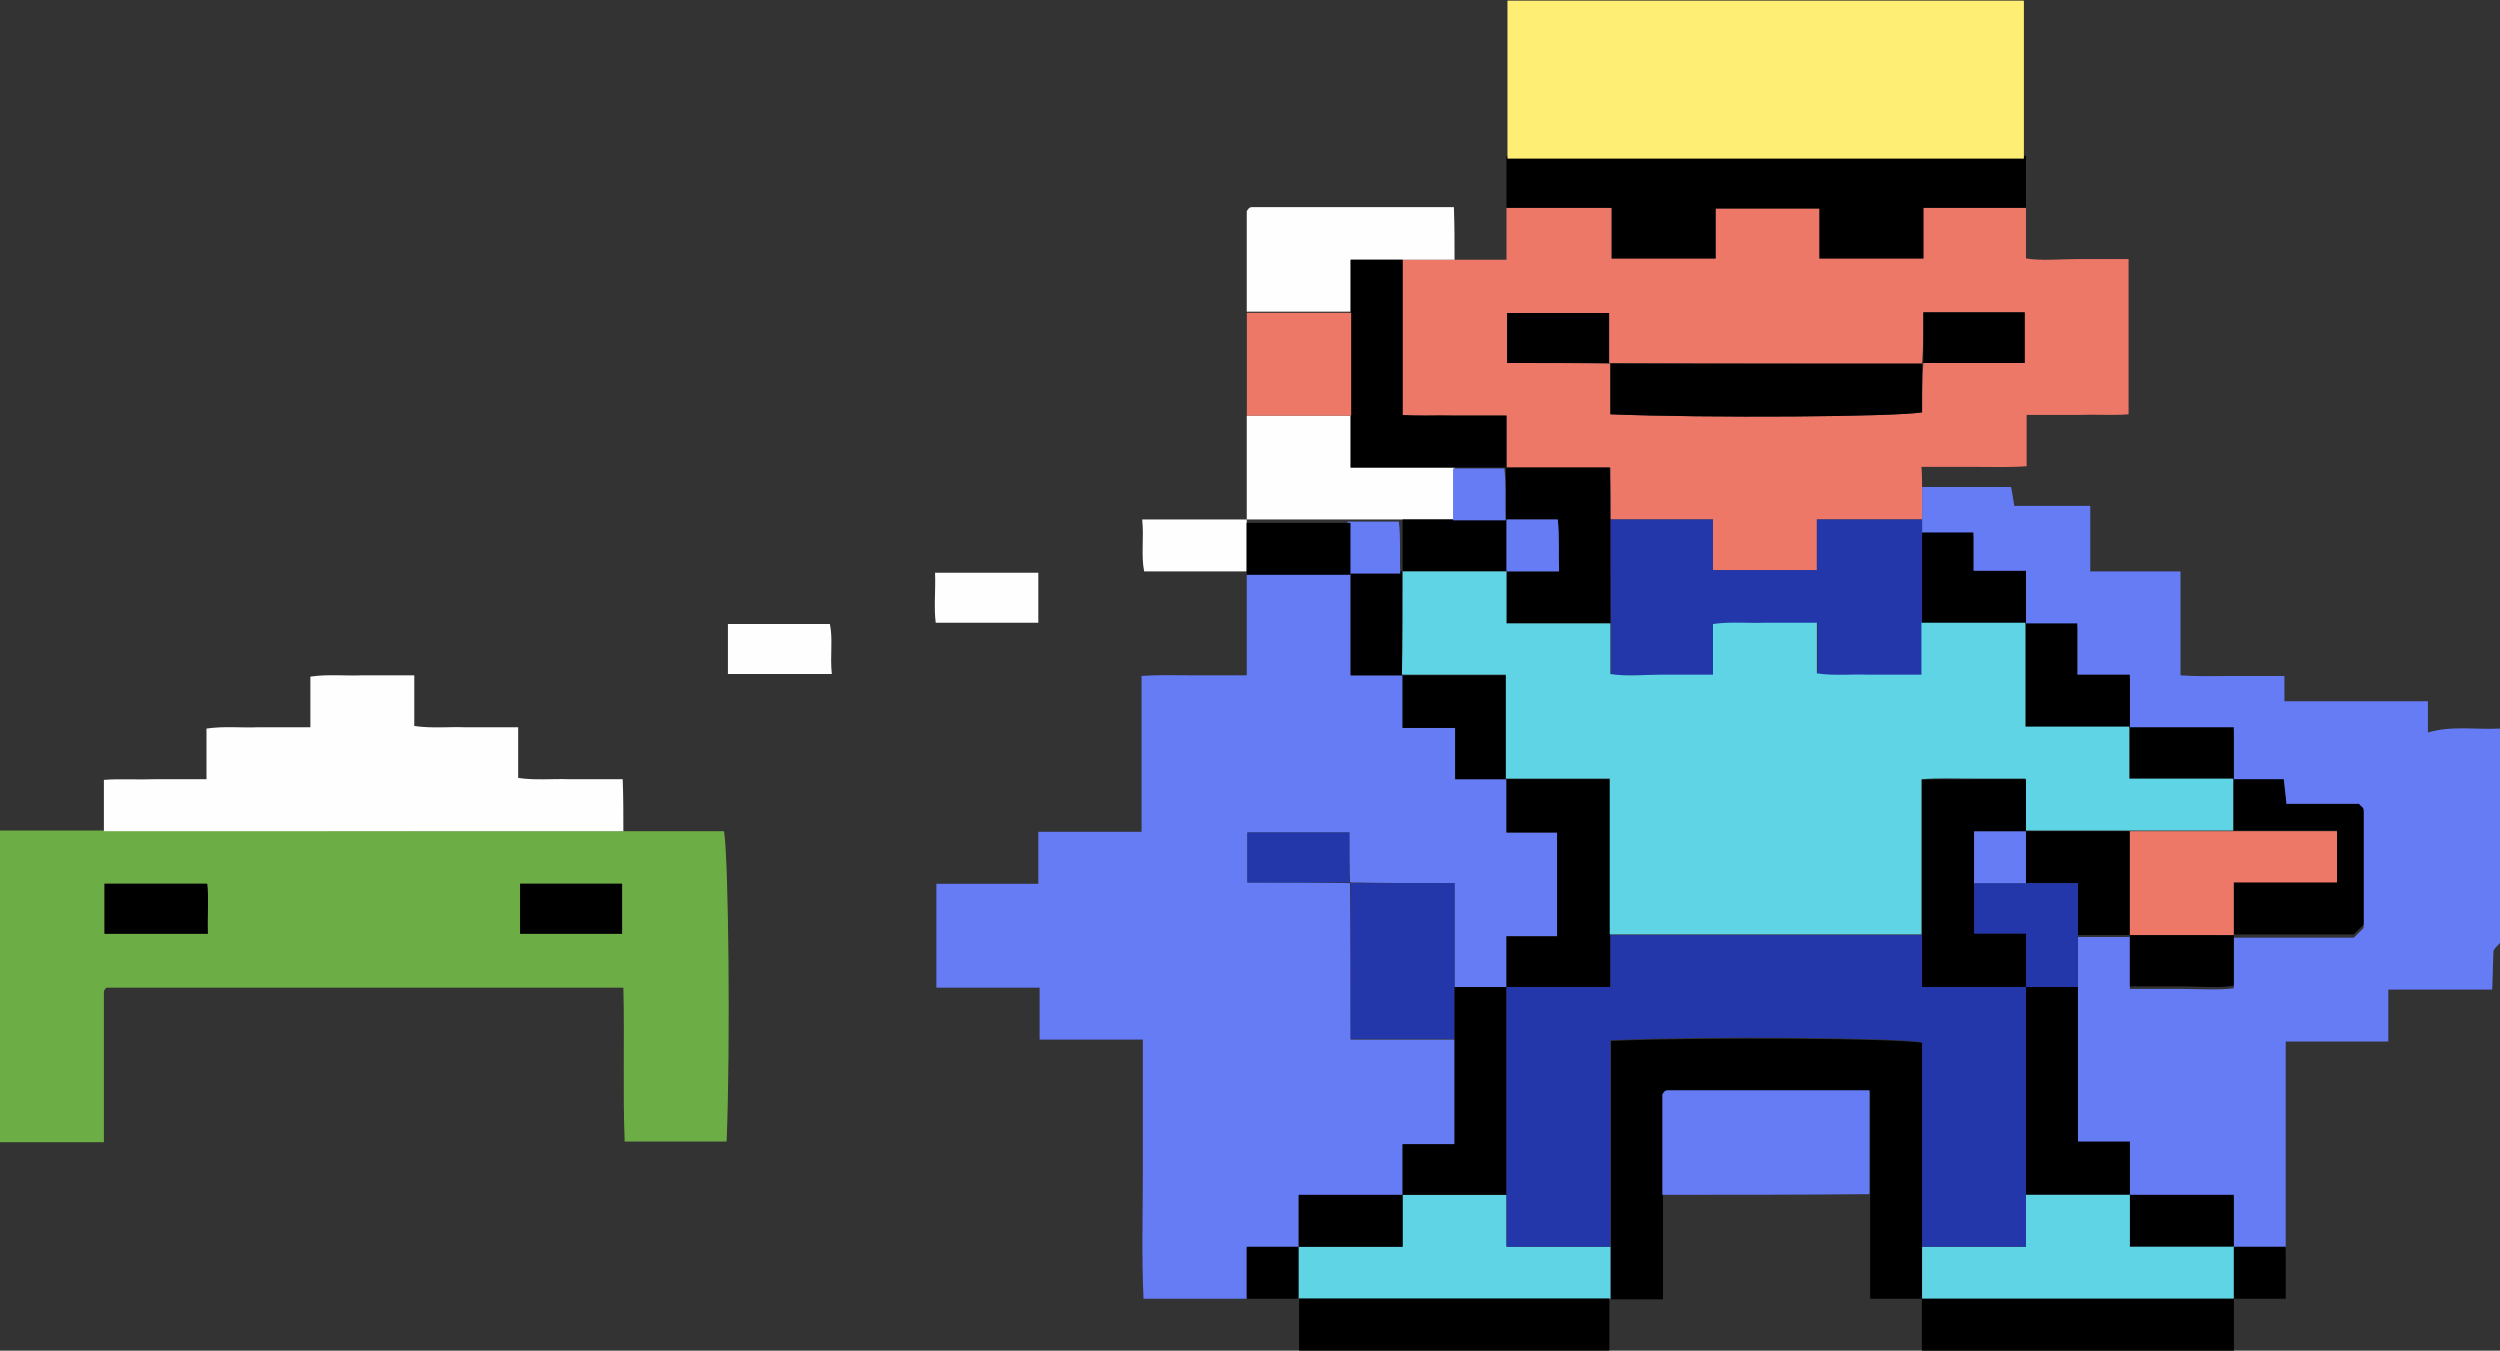 <?xml version="1.0" encoding="UTF-8" standalone="no"?>
<!-- Generator: Adobe Illustrator 25.0.0, SVG Export Plug-In . SVG Version: 6.00 Build 0)  -->

<svg
   version="1.1"
   id="Layer_1"
   x="0px"
   y="0px"
   viewBox="0 0 385 208.004"
   xml:space="preserve"
   sodipodi:docname="1.svg"
   width="385"
   height="208.004"
   inkscape:version="1.2.2 (b0a8486541, 2022-12-01)"
   xmlns:inkscape="http://www.inkscape.org/namespaces/inkscape"
   xmlns:sodipodi="http://sodipodi.sourceforge.net/DTD/sodipodi-0.dtd"
   xmlns="http://www.w3.org/2000/svg"
   xmlns:svg="http://www.w3.org/2000/svg"><rect x="0" y="0" width="385" height="208.004" fill="#333333" stroke="none"/><defs
   id="defs127" /><sodipodi:namedview
   id="namedview125"
   pagecolor="#505050"
   bordercolor="#ffffff"
   borderopacity="1"
   inkscape:showpageshadow="0"
   inkscape:pageopacity="0"
   inkscape:pagecheckerboard="1"
   inkscape:deskcolor="#505050"
   showgrid="false"
   showguides="false"
   inkscape:zoom="1.8007537"
   inkscape:cx="186.8662"
   inkscape:cy="87.185717"
   inkscape:window-width="1536"
   inkscape:window-height="923"
   inkscape:window-x="0"
   inkscape:window-y="0"
   inkscape:window-maximized="1"
   inkscape:current-layer="Layer_1" />
<style
   type="text/css"
   id="style2">
	.st0{fill:#F70909;}
	.st1{fill:#657CF5;}
	.st2{fill:#6DAD45;}
	.st3{fill:#FEEF74;}
	.st4{fill:#ED7867;}
	.st5{fill:#FEFEFE;}
	.st6{fill:#2337AA;}
	.st7{fill:#5ED4E5;}
</style>


<path
   class="st1"
   d="m 296,75 c 4.5,0 9,0 13.7,0 0.2,0.9 0.3,1.8 0.5,2.9 3.8,0 7.5,0 11.7,0 0,3.4 0,6.6 0,10.1 4.8,0 9.3,0 13.9,0 0,5.3 0,10.4 0,16 2.7,0.2 5.3,0.1 7.9,0.1 2.6,0 5.3,0 8.1,0 0,1.3 0,2.4 0,3.9 7.4,0 14.6,0 22.1,0 0,1.8 0,3.3 0,4.8 3.8,-1.1 7.5,-0.4 11.1,-0.6 0,11 0,22 0,33 -0.3,0.4 -0.9,0.8 -1,1.3 -0.1,1.9 -0.1,3.8 -0.2,5.9 -5.5,0 -10.6,0 -16,0 0,2.7 0,5.3 0,8 -5.4,0 -10.5,0 -15.8,0 0,10.7 0,21.3 0,31.9 -2.7,0 -5.3,0 -8,0 0,-2.6 0,-5.2 0,-8 -5.5,0 -10.8,0 -16,0 0,-2.6 0,-5.2 0,-8.2 -2.9,0 -5.5,0 -8,0 0,-8.2 0,-16 0,-23.8 0,-2.7 0,-5.3 0,-8 2.7,0 5.3,0 8,0 0,2.6 0,5.2 0,8 3,0 5.6,0 8.2,0 2.6,0 5.2,0.2 7.8,-0.1 0,-2.9 0,-5.4 0,-7.8 6.3,0 12.5,0 18.5,0 0.7,-0.7 1,-1 1.5,-1.5 0,-5.8 0,-11.8 0,-17.7 0,-0.1 -0.1,-0.3 -0.2,-0.4 -0.1,-0.1 -0.2,-0.2 -0.5,-0.5 -3.7,0 -7.4,0 -11.2,0 -0.2,-1.4 -0.3,-2.6 -0.4,-3.8 -2.8,0 -5.3,0 -7.7,0 0,-2.6 0,-5.2 0,-8 -5.5,0 -10.8,0 -16,0 0,-2.6 0,-5.2 0,-8.1 -2.8,0 -5.4,0 -8.1,0 0,-2.8 0,-5.2 0,-7.9 -2.7,0 -5.3,0 -7.9,0 0,-2.6 0,-5.2 0,-8.1 -2.8,0 -5.4,0 -8.1,0 0,-2.1 0,-3.9 0,-5.9 -2.7,0 -5.3,0 -7.9,0 0,-0.7 0,-1.3 0,-2 0,-2.2 0,-3.8 0,-5.5 z"
   id="path8" />
<path
   class="st2"
   d="m 96,128 c 5.2,0 10.3,0 15.5,0 0.7,4.2 1,32.9 0.4,47.8 -5.1,0 -10.2,0 -15.7,0 -0.3,-7.7 0,-15.6 -0.2,-23.7 -26.6,0 -53,0 -79.6,0 0.1,0 -0.1,0 -0.2,0.2 -0.1,0.1 -0.2,0.3 -0.2,0.4 0,7.6 0,15.3 0,23.2 -5.4,0 -10.7,0 -16,0 0,-16 0,-32 0,-48 5.3,0 10.7,0 16,0 26.7,0.1 53.3,0.1 80,0.1 z m -79.9,15.8 c 5.5,0 10.7,0 15.9,0 -0.1,-2.7 0.1,-5.3 -0.1,-7.7 -5.5,0 -10.6,0 -15.8,0 0,2.7 0,5.1 0,7.7 z m 64,0 c 5.5,0 10.6,0 15.7,0 0,-2.7 0,-5.3 0,-7.7 -5.4,0 -10.5,0 -15.7,0 0,2.7 0,5.1 0,7.7 z"
   id="path10" />





<path
   class="st1"
   d="m 192,200 c -5.2,0 -10.3,0 -15.9,0 -0.3,-6.6 -0.1,-13.2 -0.1,-19.8 0,-6.6 0,-13.3 0,-20.1 -5.3,0 -10.4,0 -15.9,0 0,-2.7 0,-5.3 0,-8 -5.5,0 -10.6,0 -15.9,0 0,-5.4 0,-10.6 0,-16 5.1,0 10.2,0 15.7,0 0,-2.7 0,-5.3 0,-8 5.5,0 10.6,0 15.9,0 0,-7.9 0,-15.7 0,-24 2.7,-0.2 5.3,-0.1 7.9,-0.1 2.6,0 5.3,0 8.3,0 0,-5.4 0,-10.7 0,-16 5.3,0 10.7,0 16,0 0,5.2 0,10.5 0,16 2.8,0 5.4,0 8,0 0,2.6 0,5.2 0,8.1 2.8,0 5.4,0 8.1,0 0,2.8 0,5.2 0,7.9 2.7,0 5.3,0 7.9,0 0,2.6 0,5.2 0,8.2 2.9,0 5.5,0 7.8,0 0,5.5 0,10.6 0,16 -2.7,0 -5.3,0 -7.8,0 0,2.8 0,5.3 0,7.8 -2.7,0 -5.3,0 -8,0 0,-5.3 0,-10.5 0,-16 -5.5,0 -10.7,0 -16.1,-0.1 -0.1,-2.5 -0.1,-5.1 -0.1,-7.7 -5.4,0 -10.6,0 -15.7,0 0,2.7 0,5.1 0,7.7 5.4,0 10.6,0 15.8,0.1 0.1,8 0.1,15.9 0.1,24.1 5.5,0 10.7,0 16,0 0,5.3 0,10.6 0,16.2 -2.9,0 -5.5,0 -8,0 0,2.8 0,5.3 0,7.8 -5.2,0 -10.5,0 -16,0 0,2.8 0,5.4 0,8 -2.6,0 -5.2,0 -8,0 0,2.7 0,5.3 0,7.9 z"
   id="path22" />
<path
   class="st4"
   d="m 296,75 c 0,1.7 0,3.3 0,5 -5.3,0 -10.6,0 -16.2,0 0,2.9 0,5.5 0,7.8 -5.5,0 -10.6,0 -16,0 0,-2.7 0,-5.3 0,-7.8 -5.5,0 -10.7,0 -15.8,0 0,-2.6 0,-5.2 0,-8 -5.5,0 -10.8,0 -16,0 0,-2.6 0,-5.2 0,-8 -3,0 -5.6,0 -8.3,0 -2.6,0 -5.2,0.1 -7.7,-0.1 0,-8.3 0,-16.1 0,-23.9 2.7,0 5.3,0 8,0 2.6,0 5.2,0 8,0 0,-2.8 0,-5.4 0,-8 5.3,0 10.5,0 16.2,0 0,2.9 0,5.5 0,7.8 5.5,0 10.6,0 16,0 0,-2.7 0,-5.3 0,-7.7 5.5,0 10.6,0 16,0 0,2.7 0,5.3 0,7.7 5.5,0 10.6,0 16,0 0,-2.7 0,-5.3 0,-7.8 5.5,0 10.7,0 15.8,0 0,2.5 0,5 0,7.8 2.5,0.4 5.2,0.1 7.7,0.1 2.6,0 5.3,0 8.1,0 0,7.9 0,15.7 0,23.9 -2.4,0.2 -5,0 -7.6,0.1 -2.6,0 -5.3,0 -8.1,0 0,2.6 0,5 0,7.9 -2.7,0.2 -5.3,0.1 -7.9,0.1 -2.6,0 -5.3,0 -8.3,0 0.1,1.2 0.1,2.2 0.1,3.1 z M 247.8,55.9 c 0,-2.5 0,-5.1 0,-7.7 -5.4,0 -10.6,0 -15.7,0 0,2.7 0,5.1 0,7.7 5.4,0 10.6,0 15.9,0.1 0,2.6 0,5.2 0,7.8 15,0.6 43.8,0.4 48,-0.3 0,-2.5 0,-5 0.2,-7.6 5.1,0 10.4,0 15.6,0 0,-2.7 0,-5.2 0,-7.8 -5.3,0 -10.4,0 -15.6,0 0,2.7 0,5.3 -0.2,7.9 -16,0 -32,0 -48.2,-0.1 z"
   id="path24" />
<path
   class="st5"
   d="m 96,128 c -26.7,0 -53.3,0 -80,0 0,-2.5 0,-5 0,-7.9 2.6,-0.2 5.2,0 7.7,-0.1 2.6,0 5.3,0 8.1,0 0,-2.6 0,-5 0,-7.8 2.7,-0.4 5.3,-0.1 7.9,-0.2 2.6,0 5.3,0 8.1,0 0,-2.6 0,-5 0,-7.8 2.7,-0.4 5.3,-0.1 7.9,-0.2 2.6,0 5.3,0 8.1,0 0,2.6 0,5 0,7.8 2.7,0.4 5.3,0.1 7.9,0.2 2.6,0 5.3,0 8.1,0 0,2.6 0,5 0,7.8 2.7,0.4 5.3,0.1 7.9,0.2 2.6,0 5.3,0 8.2,0 0.1,2.8 0.1,5.4 0.1,8 z"
   id="path26" />
<path
   d="m 312,32 c -5.2,0 -10.3,0 -15.8,0 0,2.5 0,5.1 0,7.8 -5.4,0 -10.6,0 -16,0 0,-2.4 0,-4.9 0,-7.7 -5.4,0 -10.6,0 -16,0 0,2.4 0,4.9 0,7.7 -5.4,0 -10.6,0 -16,0 0,-2.4 0,-5 0,-7.8 -5.6,0 -10.9,0 -16.2,0 0,-2.7 0,-5.3 0,-8 26.7,0 53.3,0 80,0 0,2.7 0,5.3 0,8 z"
   id="path28" />

<path
   class="st5"
   d="m 224,40 c -2.7,0 -5.3,0 -8,0 -2.6,0 -5.2,0 -8,0 0,2.8 0,5.4 0,8 -5.3,0 -10.7,0 -16,0 0,-5.2 0,-10.3 0,-15.5 0.1,-0.1 0.2,-0.3 0.3,-0.4 0.1,-0.1 0.3,-0.2 0.4,-0.2 10.3,0 20.6,0 31.2,0 0.1,2.9 0.1,5.5 0.1,8.1 z"
   id="path32" />
<path
   class="st5"
   d="m 192,80 c 0,-5.3 0,-10.7 0,-16 5.3,0 10.7,0 16,0 0,2.6 0,5.2 0,8 5.5,0 10.8,0 16,0 0,2.7 0,5.3 0,8 -2.7,0 -5.3,0 -8,0 -2.7,0 -5.3,0 -8,0 -5.3,0 -10.7,0 -16,0 z"
   id="path34" />

<path
   class="st5"
   d="m 192,88 c -5.2,0 -10.3,0 -15.8,0 -0.5,-2.5 0,-5.1 -0.3,-8 5.5,0 10.8,0 16.1,0 0,2.7 0,5.3 0,8 z"
   id="path38" />
<path
   class="st5"
   d="m 112.1,103.8 c 0,-2.6 0,-5 0,-7.7 5.2,0 10.3,0 15.7,0 0.5,2.3 0,4.9 0.3,7.7 -5.3,0 -10.5,0 -16,0 z"
   id="path40" />
<path
   class="st5"
   d="m 159.9,88.2 c 0,2.6 0,5.1 0,7.7 -5.2,0 -10.3,0 -15.8,0 -0.3,-2.4 0,-4.9 -0.1,-7.7 5.3,0 10.4,0 15.9,0 z"
   id="path42" />
<path
   d="m 192,200 c 0,-2.6 0,-5.2 0,-8 2.8,0 5.4,0 8,0 0,2.7 0,5.3 0,8 -2.7,0 -5.3,0 -8,0 z"
   id="path44" />
<path
   class="st6"
   d="m 248,80 c 5.2,0 10.3,0 15.8,0 0,2.5 0,5.1 0,7.8 5.5,0 10.6,0 16,0 0,-2.4 0,-4.9 0,-7.8 5.6,0 10.9,0 16.2,0 0,0.7 0,1.3 0,2 0,4.7 0,9.3 0,14 0,2.6 0,5.2 0,8 -3,0 -5.6,0 -8.2,0 -2.6,0 -5.2,0.2 -7.9,-0.2 0,-2.8 0,-5.2 0,-7.8 -2.8,0 -5.4,0 -8.1,0 -2.6,0 -5.2,-0.2 -7.9,0.2 0,2.8 0,5.2 0,7.8 -2.8,0 -5.4,0 -8.1,0 -2.6,0 -5.2,0.2 -7.7,-0.1 0,-2.9 0,-5.4 0,-7.8 C 248,90.7 248,85.3 248,80 Z"
   id="path46" />
<path
   d="m 320,152 c 0,7.8 0,15.6 0,23.8 2.5,0 5.1,0 8,0 0,3 0,5.6 0,8.2 -5.3,0 -10.7,0 -16,0 0,-10.7 0,-21.3 0,-32 2.7,0 5.3,0 8,0 z"
   id="path48" />
<path
   d="m 344,120 c 2.5,0 5,0 7.7,0 0.1,1.2 0.3,2.4 0.4,3.8 3.8,0 7.5,0 11.2,0 0.2,0.3 0.4,0.4 0.5,0.5 0.1,0.1 0.2,0.3 0.2,0.4 0,6 0,11.9 0,17.7 -0.5,0.5 -0.8,0.8 -1.5,1.5 -6,0 -12.2,0 -18.5,0 0,-2.6 0,-5.2 0,-8.1 5.5,0 10.7,0 15.9,0 0,-2.7 0,-5.2 0,-7.9 -5.4,0 -10.6,0 -15.9,0 0,-2.6 0,-5.2 0,-7.9 z"
   id="path50" />
<path
   d="m 328,144 c -2.7,0 -5.3,0 -8,0 0,-2.6 0,-5.2 0,-8 -2.8,0 -5.4,0 -8,0 0,-2.7 0,-5.3 0,-8 5.3,0 10.7,0 16,0 0,5.3 0,10.7 0,16 z"
   id="path52" />
<path
   d="m 312,96 c 2.6,0 5.2,0 7.9,0 0,2.7 0,5.1 0,7.9 2.7,0 5.2,0 8.1,0 0,2.9 0,5.5 0,8.1 -5.3,0 -10.5,0 -16,0 0,-5.5 0,-10.7 0,-16 z"
   id="path54" />
<path
   class="st6"
   d="m 312,136 c 2.6,0 5.2,0 8,0 0,2.8 0,5.4 0,8 0,2.7 0,5.3 0,8 -2.7,0 -5.3,0 -8,0 0,-2.6 0,-5.2 0,-8.2 -2.9,0 -5.5,0 -8,0 0,-2.8 0,-5.3 0,-7.8 2.7,0 5.3,0 8,0 z"
   id="path56" />
<path
   d="m 296,96 c 0,-4.7 0,-9.3 0,-14 2.6,0 5.2,0 7.9,0 0,2 0,3.8 0,5.9 2.7,0 5.2,0 8.1,0 0,2.9 0,5.5 0,8.1 -5.3,0 -10.7,0 -16,0 z"
   id="path58" />
<path
   d="m 328,112 c 5.2,0 10.5,0 16,0 0,2.8 0,5.4 0,8 -5.2,0 -10.5,0 -16,0 0,-2.8 0,-5.4 0,-8 z"
   id="path60" />
<path
   d="m 328,184 c 5.2,0 10.5,0 16,0 0,2.8 0,5.4 0,8 -5.2,0 -10.5,0 -16,0 0,-2.8 0,-5.4 0,-8 z"
   id="path62" />
<path
   d="m 344,144 c 0,2.5 0,5 0,7.8 -2.5,0.4 -5.2,0.1 -7.8,0.1 -2.6,0 -5.3,0 -8.2,0 0,-2.8 0,-5.4 0,-8 5.3,0.1 10.7,0.1 16,0.1 z"
   id="path64" />
<path
   d="m 352,192 c 0,2.6 0,5.2 0,8 -2.8,0 -5.4,0 -8,0 0,-2.7 0,-5.3 0,-8 2.7,0 5.3,0 8,0 z"
   id="path66" />
<path
   d="m 16.1,143.8 c 0,-2.6 0,-5.1 0,-7.7 5.2,0 10.3,0 15.8,0 0.3,2.4 0,4.9 0.1,7.7 -5.3,0 -10.4,0 -15.9,0 z"
   id="path68" />
<path
   d="m 80.1,143.8 c 0,-2.6 0,-5.1 0,-7.7 5.2,0 10.3,0 15.7,0 0,2.4 0,5 0,7.7 -5.1,0 -10.2,0 -15.7,0 z"
   id="path70" />
<path
   d="m 296,200 c -2.6,0 -5.2,0 -8,0 0,-5.5 0,-10.8 0,-16 0,-5.3 0,-10.6 0,-16 -10.6,0 -20.9,0 -31.2,0 -0.1,0 -0.3,0.1 -0.4,0.2 -0.1,0.1 -0.2,0.2 -0.3,0.4 0,5.2 0,10.3 0,15.5 0,5.2 0,10.5 0,16 -2.8,0 -5.4,0 -8,0 0,-2.7 0,-5.3 0,-8 0,-10.6 0,-21.2 0,-31.8 14.7,-0.6 43.9,-0.4 48,0.3 0,10.5 0,21 0,31.5 -0.1,2.6 -0.1,5.2 -0.1,7.9 z"
   id="path72" />
<path
   class="st1"
   d="m 256,184 c 0,-5.2 0,-10.3 0,-15.5 0.1,-0.1 0.2,-0.3 0.3,-0.4 0.1,-0.1 0.3,-0.2 0.4,-0.2 10.3,0 20.6,0 31.2,0 0,5.4 0,10.7 0,16 -10.6,0.1 -21.2,0.1 -31.9,0.1 z"
   id="path74" />
<path
   class="st7"
   d="m 296,200 c 0,-2.7 0,-5.3 0,-8 5.2,0 10.5,0 16,0 0,-2.8 0,-5.4 0,-8 5.3,0 10.7,0 16,0 0,2.6 0,5.2 0,8 5.5,0 10.8,0 16,0 0,2.7 0,5.3 0,8 -16,0 -32,0 -48,0 z"
   id="path76" />
<path
   class="st7"
   d="m 248,192 c 0,2.7 0,5.3 0,8 -16,0 -32,0 -48,0 0,-2.7 0,-5.3 0,-8 5.2,0 10.5,0 16,0 0,-2.8 0,-5.4 0,-8 5.3,0 10.7,0 16,0 0,2.6 0,5.2 0,8 5.5,0 10.8,0 16,0 z"
   id="path78" />
<path
   d="m 232,152 c 0,-2.5 0,-5 0,-7.8 2.5,0 5.1,0 7.8,0 0,-5.4 0,-10.5 0,-16 -2.4,0 -4.9,0 -7.8,0 0,-2.9 0,-5.6 0,-8.2 5.3,0 10.5,0 16,0 0,8.2 0,16.1 0,24 0,2.6 0,5.2 0,8 -5.5,0 -10.8,0 -16,0 z"
   id="path80" />
<path
   class="st6"
   d="m 208,136 c 5.3,0 10.5,0 16,0 0,5.5 0,10.7 0,16 0,2.7 0,5.3 0,8 -5.3,0 -10.5,0 -16,0 0,-8.2 0,-16.1 0,-24 z"
   id="path82" />
<path
   d="m 224,160 c 0,-2.7 0,-5.3 0,-8 2.7,0 5.3,0 8,0 0,10.7 0,21.3 0,32 -5.3,0 -10.7,0 -16,0 0,-2.5 0,-5 0,-7.8 2.5,0 5.1,0 8,0 0,-5.6 0,-10.9 0,-16.2 z"
   id="path84" />
<path
   d="m 232,120 c -2.6,0 -5.2,0 -7.9,0 0,-2.7 0,-5.1 0,-7.9 -2.7,0 -5.2,0 -8.1,0 0,-2.9 0,-5.5 0,-8.1 5.3,0 10.5,0 16,0 0,5.5 0,10.7 0,16 z"
   id="path86" />
<path
   class="st6"
   d="m 207.8,135.9 c -5.1,0 -10.4,0 -15.7,0 0,-2.6 0,-5 0,-7.7 5.2,0 10.4,0 15.7,0 0,2.6 0,5.2 0,7.7 z"
   id="path88" />
<path
   d="m 216,104 c -2.6,0 -5.2,0 -8,0 0,-5.5 0,-10.8 0,-16 2.7,0 5.3,0 8,0 0,5.3 0,10.7 0,16 z"
   id="path90" />
<path
   d="m 216,184 c 0,2.6 0,5.2 0,8 -5.5,0 -10.8,0 -16,0 0,-2.6 0,-5.2 0,-8 5.5,0 10.8,0 16,0 z"
   id="path92" />

<path
   d="m 208,64 c 0,-5.3 0,-10.7 0,-16 0,-2.6 0,-5.2 0,-8 2.8,0 5.4,0 8,0 0,7.8 0,15.6 0,23.9 2.5,0.2 5.1,0 7.7,0.1 2.6,0 5.3,0 8.3,0 0,2.8 0,5.4 0,8 -2.7,0 -5.3,0 -8,0 -5.2,0 -10.5,0 -16,0 0,-2.8 0,-5.4 0,-8 z"
   id="path96" />
<path
   d="m 296,56 c 0,2.5 0,5 0,7.5 -4.2,0.7 -33,0.9 -48,0.3 0,-2.6 0,-5.2 0,-7.8 16,0 32,0 48,0 z"
   id="path98" />
<path
   d="m 248,80 c 0,5.3 0,10.7 0,16 -5.2,0 -10.5,0 -16,0 0,-2.8 0,-5.4 0,-8 2.6,0 5.2,0 8,0 -0.1,-2.9 0.1,-5.5 -0.2,-8 -2.9,0 -5.4,0 -7.9,0 0,-2.7 0,-5.3 0,-8 5.2,0 10.5,0 16,0 0.1,2.8 0.1,5.4 0.1,8 z"
   id="path100" />
<path
   d="m 247.8,55.9 c -5.1,0 -10.4,0 -15.7,0 0,-2.6 0,-5 0,-7.7 5.2,0 10.4,0 15.7,0 0,2.6 0,5.2 0,7.7 z"
   id="path102" />
<path
   d="m 296.2,55.9 c 0,-2.5 0,-5.1 0,-7.8 5.2,0 10.3,0 15.6,0 0,2.5 0,5.1 0,7.8 -5.3,0 -10.5,0 -15.6,0 z"
   id="path104" />
<path
   d="m 216,80 c 2.7,0 5.3,0 8,0 2.7,0 5.3,0 8,0 0,2.7 0,5.3 0,8 -5.3,0 -10.7,0 -16,0 0,-2.7 0,-5.3 0,-8 z"
   id="path106" />


<path
   class="st7"
   d="m 216,88 c 5.3,0 10.7,0 16,0 0,2.6 0,5.2 0,8 5.5,0 10.8,0 16,0 0,2.5 0,5 0,7.8 2.5,0.4 5.2,0.1 7.7,0.1 2.6,0 5.3,0 8.1,0 0,-2.6 0,-5 0,-7.8 2.7,-0.4 5.3,-0.1 7.9,-0.2 2.6,0 5.3,0 8.1,0 0,2.6 0,5 0,7.8 2.7,0.4 5.3,0.1 7.9,0.2 2.6,0 5.3,0 8.2,0 0,-2.8 0,-5.4 0,-8 5.3,0 10.7,0 16,0 0,5.3 0,10.5 0,16 5.5,0 10.7,0 16,0 0,2.6 0,5.2 0,8 5.5,0 10.8,0 16,0 0,2.7 0,5.3 0,8 -5.3,0 -10.7,0 -16,0 -5.3,0 -10.7,0 -16,0 0,-2.6 0,-5.2 0,-8 -3,0 -5.6,0 -8.3,0 -2.6,0 -5.2,-0.1 -7.7,0.1 0,8.3 0,16.1 0,23.9 -16,0 -32,0 -48,0 0,-7.9 0,-15.8 0,-24 -5.5,0 -10.7,0 -16,0 0,-5.3 0,-10.5 0,-16 -5.5,0 -10.7,0 -16,0 C 216,98.7 216,93.3 216,88 Z"
   id="path112" />
<path
   class="st6"
   d="m 248,144 c 16,0 32,0 48,0 0,2.6 0,5.2 0,8 5.5,0 10.8,0 16,0 0,10.7 0,21.3 0,32 0,2.6 0,5.2 0,8 -5.5,0 -10.8,0 -16,0 0,-10.5 0,-21 0,-31.5 -4.1,-0.7 -33.3,-1 -48,-0.3 0,10.6 0,21.2 0,31.8 -5.2,0 -10.5,0 -16,0 0,-2.8 0,-5.4 0,-8 0,-10.7 0,-21.3 0,-32 5.2,0 10.5,0 16,0 0,-2.8 0,-5.4 0,-8 z"
   id="path114" />
<path
   class="st4"
   d="m 328,128 c 5.3,0 10.7,0 16,0 5.3,0 10.5,0 15.9,0 0,2.7 0,5.1 0,7.9 -5.2,0 -10.4,0 -15.9,0 0,2.9 0,5.5 0,8.1 -5.3,0 -10.7,0 -16,0 0,-5.3 0,-10.7 0,-16 z"
   id="path116" />
<path
   class="st1"
   d="m 312,136 c -2.7,0 -5.3,0 -8,0 0,-2.6 0,-5.2 0,-8 2.8,0 5.4,0 8,0 0,2.7 0,5.3 0,8 z"
   id="path118" />
<path
   d="m 312,128 c -2.6,0 -5.2,0 -8,0 0,2.8 0,5.4 0,8 0,2.5 0,5 0,7.8 2.5,0 5.1,0 8,0 0,2.9 0,5.6 0,8.2 -5.2,0 -10.5,0 -16,0 0,-2.8 0,-5.4 0,-8 0,-7.8 0,-15.6 0,-23.9 2.5,-0.2 5.1,0 7.7,-0.1 2.6,0 5.3,0 8.3,0 0,2.8 0,5.4 0,8 z"
   id="path120" />
<path
   class="st1"
   d="m 232,88 c 0,-2.7 0,-5.3 0,-8 2.5,0 5,0 7.9,0 0.3,2.5 0.1,5.1 0.2,8 -2.9,0 -5.5,0 -8.1,0 z"
   id="path122" />
<path
   d="m 200.063,207.994 c 0,-2.709 0,-5.313 0,-8.022 15.826,0 31.348,0 47.783,0 0,2.5 0,5.209 0,8.022 -15.522,0 -31.043,0 -47.783,0 z"
   id="path70-3"
   style="stroke-width:1.781" /><path
   d="m 295.971,208.004 c 0,-2.701 0,-5.299 0,-8 15.914,0 31.522,0 48.049,0 0,2.494 0,5.195 0,8 -15.608,0 -31.216,0 -48.049,0 z"
   id="path70-6"
   style="stroke-width:1.783" /><rect
   style="fill:#ed7867;fill-opacity:1;stroke-width:1.38"
   id="rect536"
   width="16.064"
   height="15.832"
   x="192.016"
   y="48.18" /><path
   class="st1"
   d="m 207.528,88.331 c 0,-2.7 0,-5.3 0,-8 2.5,0 5,0 7.9,0 0.3,2.5 0.1,5.1 0.2,8 -2.9,0 -5.5,0 -8.1,0 z"
   id="path122-7"
   style="fill:#657cf5" /><path
   d="m 191.973,80.519 c 2.7,0 5.3,0 8,0 2.7,0 5.3,0 8,0 0,2.7 0,5.3 0,8 -5.3,0 -10.7,0 -16,0 0,-2.7 0,-5.3 0,-8 z"
   id="path106-5" /><path
   class="st1"
   d="m 223.769,80.134 c 0,-2.7 0,-5.3 0,-8 2.5,0 5,0 7.9,0 0.3,2.5 0.1,5.1 0.2,8 -2.9,0 -5.5,0 -8.1,0 z"
   id="path122-3"
   style="fill:#657cf5" /><rect
   style="fill:#feef74;fill-opacity:1;stroke-width:1.135"
   id="rect5596"
   width="79.529"
   height="24.326"
   x="232.15"
   y="0.099" /></svg>
